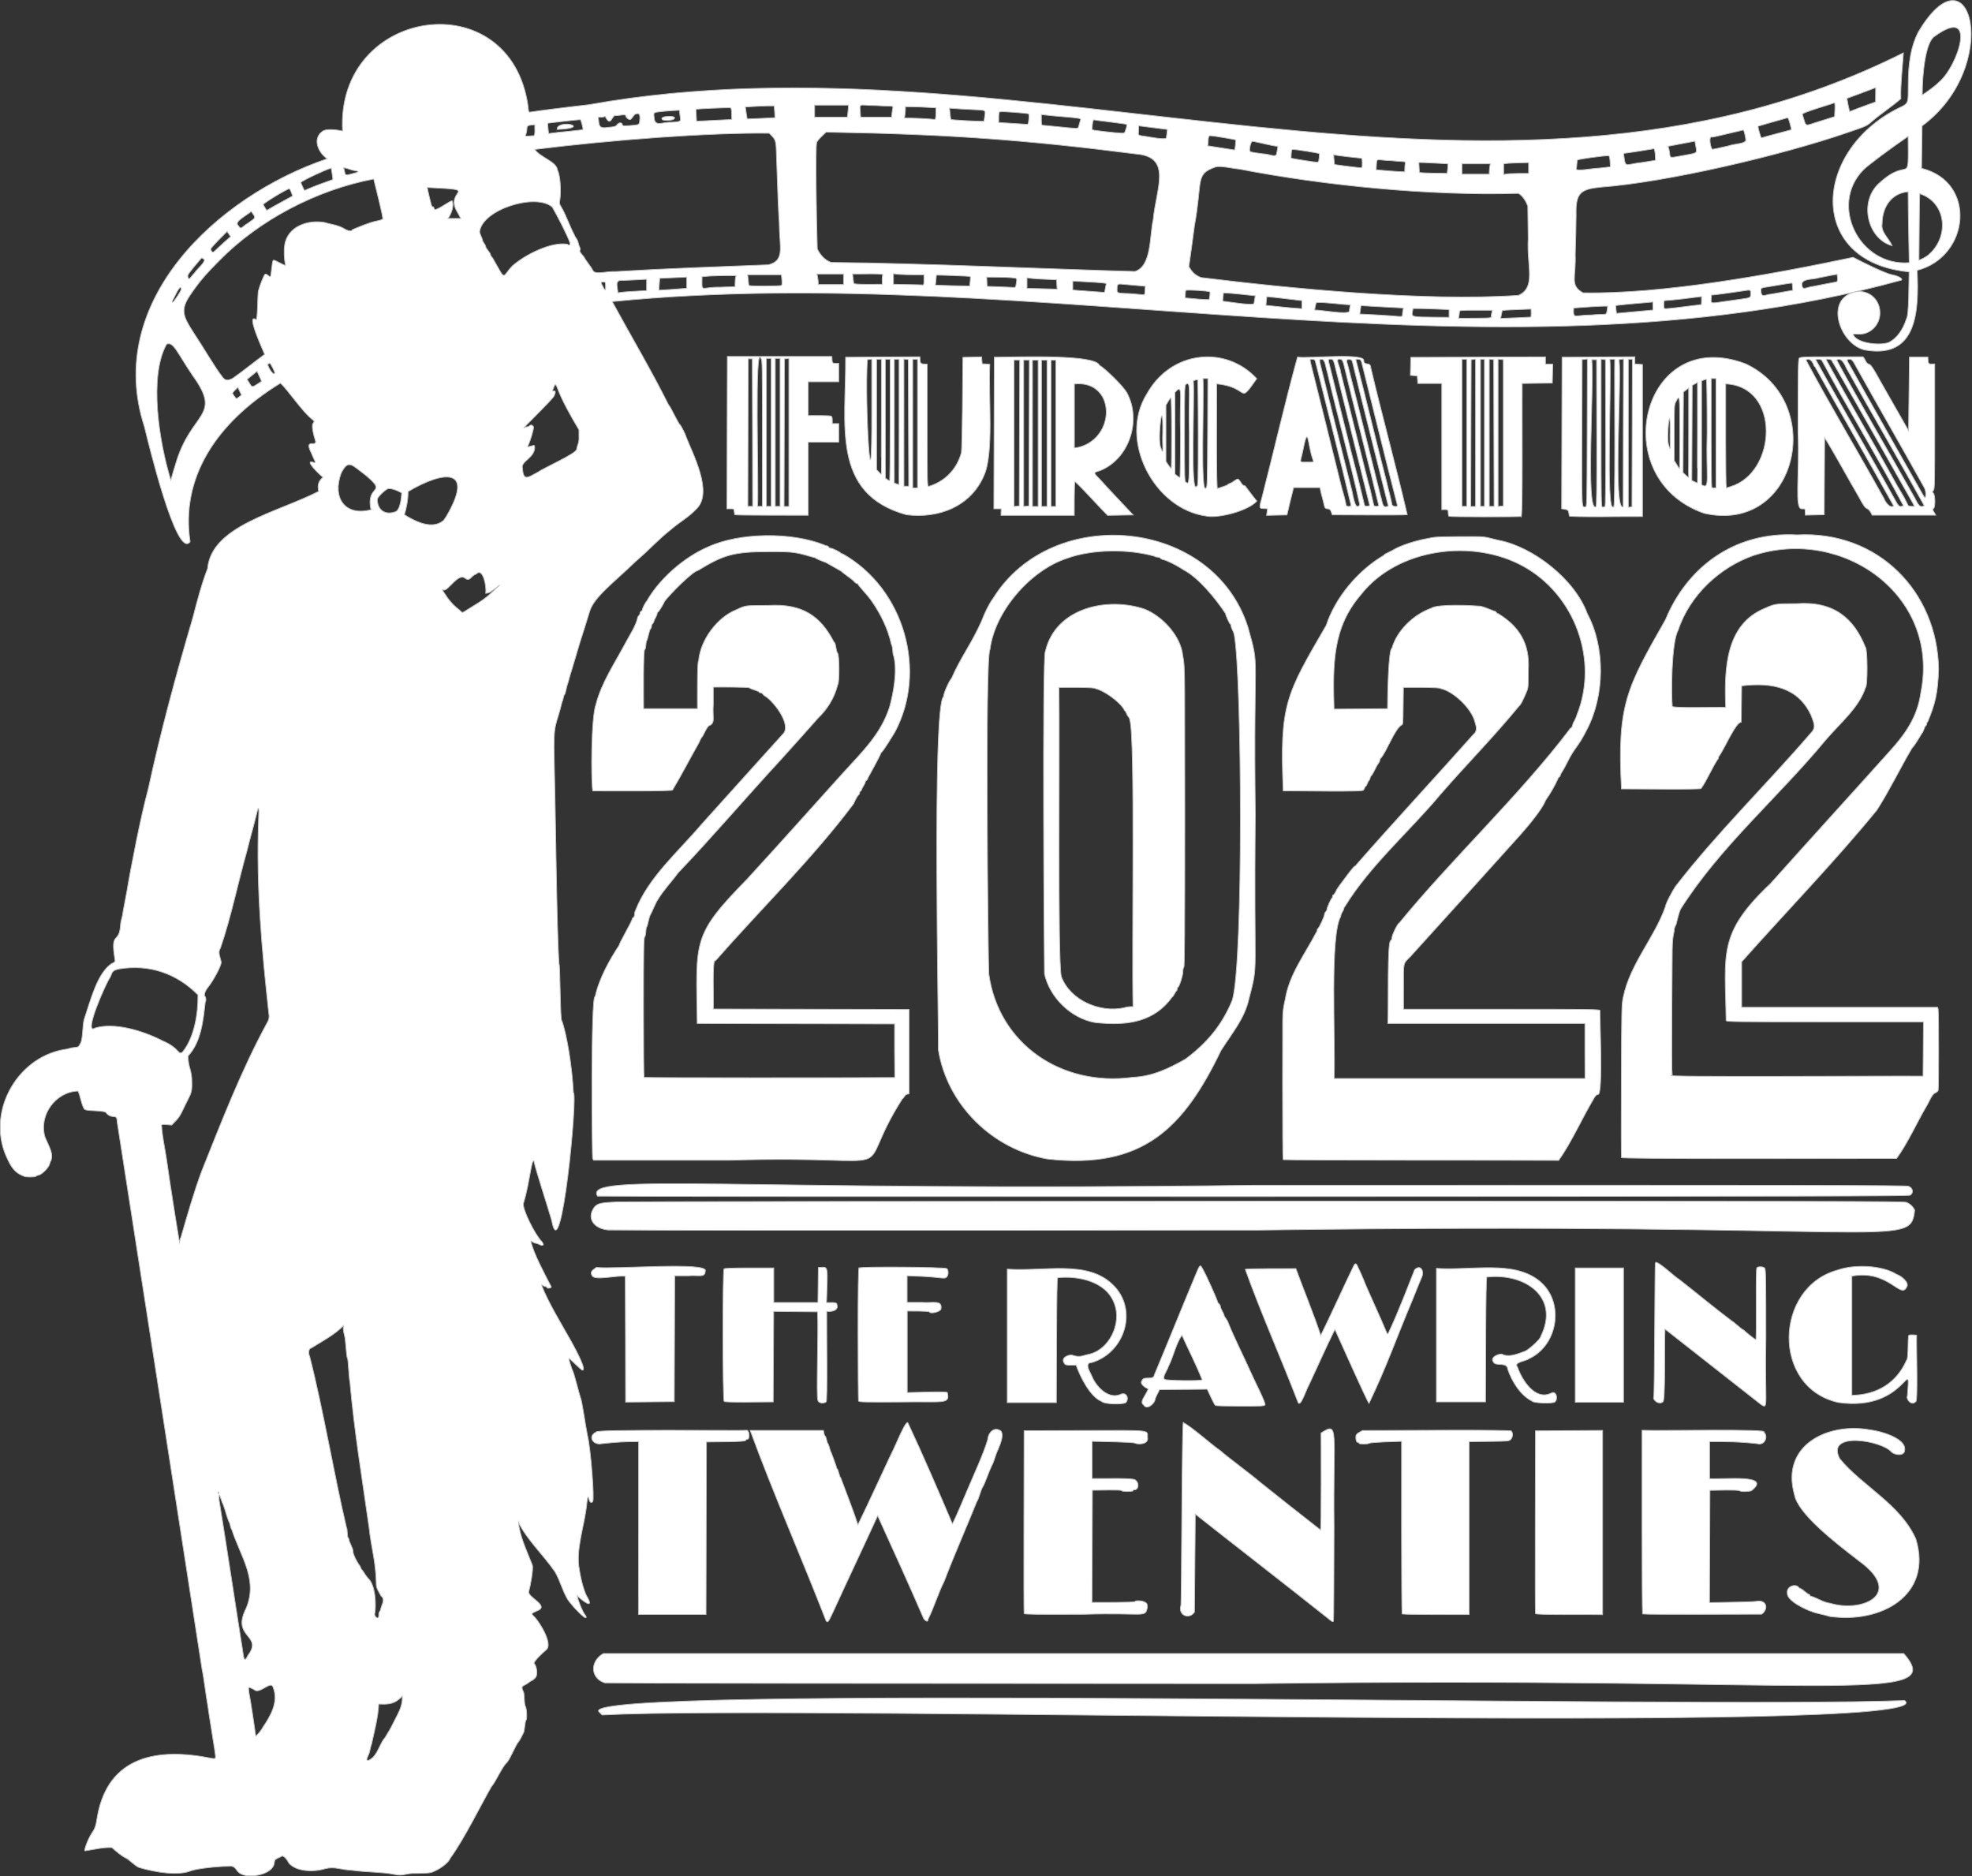 <?xml version="1.0" encoding="UTF-8"?>
<svg enable-background="new 0 0 1839.4 1749.8" version="1.1" viewBox="0 0 1839.4 1749.8" xml:space="preserve" xmlns="http://www.w3.org/2000/svg">
<rect x="0" y="0" width="1839.4" height="1749.8" fill="#333333" stroke="none"/>
<style type="text/css">
	.st0{fill:none;}
	.st1{fill:#FFFFFF;stroke:#C4C4C4;stroke-width:0.75;stroke-miterlimit:11.339;}
</style>

<g transform="translate(257.54 191.97)">
	<path class="st0" d="m472.5 352.2"/>
	<path class="st0" d="m472.5 352.2"/>
	<path class="st1" d="m-32.4 1555.9c-5.8-2.5-4.3-8.2-11.9-7.3-11.5 0.1-28.9 2.1-34.9 4.1-11.9 5-33.3 1.6-48.4-2.9-2.5-0.4-9.9-7.6-12-8.6-4.7-2.3-8.7-5.7-13.5-10-7.6-0.6-19.1 2.1-25.2 3-1-1 3-11.2 6.1-16 3.5-5.2 4.1-7 5.6-16.8 10.3-55.5 55.9-63.8 106.3-53.5 4.6 0.5 4.3 1.3 2.8-9.1-1.9-12.6-4.6-28.4-6.3-40.5-1.5-7.8-3.5-25.3-5.2-33-25.8-166.9-53.1-343.2-79.2-510.6-0.2-9.2-4.2-1.9-10.2-8.6-0.5-2.7-17.2-1.7-19.2-3.1-3.2 0.3-5.2-14.8-7.3-17.4-20.7 0.7-36.7 22.3-30.7 42.8 5.5 12.5 7.5 15.4 5.6 22.4-0.4 0-0.9 1.2-1.2 2.6-0.6 3.3-7.1 10-10.3 10.6-1.2 0.2-2.4 0.7-2.6 1.1-0.5 0.9-10.8 0.8-10.8 0-5.8-2.1-10.5-5-15.2-15.2-21.4-42.2 7-95.1 52.1-103 4.9-0.5 5.7-1.7 10.3-2 3.1-0.2 3.4-0.4 5.1-3.6 2.7-4.1 1.8-18.6 3.9-23.6 5.6-16.6 11.7-41.6 25.1-50.9 3.5-1.6 3.6-1.7 3.2-4.3-4.3-26.2 3.6-14.3 5.1-29.8 0.7-9 1.5-6 2.7-15.3 1.5-8.3 2.3-12.1 3.6-19.1 3.5-21.3 13.2-70.8 19.6-93.8 12-55.3 26-106.8 41.9-160.9 3.7-14.5 8.2-31.5 13.6-45.3 3.5-40 65.2-52.3 103.6-72-1.2-5.5-0.5-9.2 4-13.2-3.3-2.3-17.5-16.4-9.6-14.1 4.8 2 1-2.2-0.8-7.6-8.7-16.7 6.6-4.3 3-13.6-0.9-2.5-3.8-13.3-1.7-15.1 1.1-1.7 1.1-1.9 0-2.8-10.2-7.6-23.6-28.5-30.6-34.5-61.6 37.8-93 89.7-84.2 147.8-12.6 17.9-39.6-94.8-42.6-107.1-38-116.3 67.1-214.9 170.4-250-8.9-6.3-13.5-18.9-4.6-25.4 3.9-3.2 14.3-1.4 19-0.5-6.4-115.5 156.5-139.6 173-23.2 0.5 5.8 0.5 5.8 2.5 5.5 4.3-0.8 37.5-5 54.1-6.8 407-73.1 842.1 144.1 1226.3-48.4-0.1 4-3.1 32-2.4 42.8-7 6.3-19.6 14.7-27 21.2-4.9 4.3-5.3 4.4-22.9 10.4-62.7 21.6-169.8 46.5-230.4 50.9-18.6 1.9-23.1 5.5-22.6 25.8 0 6.7-0.4 23.3-0.8 37.1 0.8 21.4-5.4 28.5 7.2 35.6 74.7 1.4 175.7-17 252-33.1 8.9 4.7 29 14.6 35.6 16.1 9.5 1.9 11.9 5.2 7.9 5.6-382.7 105-806.5-19.7-1201 19.6 18.4 33.8 36.1 63.3 52.7 96.6 1.4 0.5 8.7 17.1 10.9 18.7 0.7 0.6 5.1 9.4 5.1 10.3 6.2 16 25.4 51.7 10.4 67.2-9.1 9.5-14 11-24.6 20-12.9 10.3-18.1 17-32.7 29.6-20 19.4-38.6 32.9-42.8 46.4-2.9 9.3-6.2 20.3-9.2 29.3-3.3 11-6.4 21.8-9.9 33.1-1.3 6-1.7 4.5-2.9 10.7-0.5 2.6-1.2 4.7-1.5 4.7-0.8 0.1-1.5 6.2-2.2 6.4-5.8 24.7-8.3 17.4-7.4 54 1.2 45.9 2.3 160.3 4.5 190.6 1.1 0.6 1 54.8 2.6 53 4.9 13.9 9.6 43.3 10.8 67.3 4.3 0.7-11.5 167.6-20.2 119.2-4-13.7-14.2-45-16.2-53.6-0.5-2.7-0.6-2.8-1.4-1.5-0.8 1.4-1.5 4.8-4.8 22.9-1.8 8.3-2.1 9.7-4 16.2-1.3 4.9 10.8 29.3 17 35.4 2.7 3.3 1.6 4.7-2.2 2.9-3-1.6-3.8-0.7-6.3-2.4-0.9-0.6-1.7-1.1-1.7-0.9 2.8 12.2 12.6 29.9 19.2 42.9-0.5 1.3-4.2 1.6-4.2 0.4 0-0.4-0.6-0.8-1.3-0.8-1.3 0.3-2.6-1.8-3.6-1.3 5.9 15.7 18.4 35.9 28.2 53.4 3.9 7.2 13.9 25.7 10 25.9-0.8 0.6-12.2-11.3-12.7-11.1-0.4 0.4 2.4 9.3 3.8 12.4 1.3 2.6 6 21.8 7 24.3 1.5 3.1 4.7 26.8 6.5 35.1 3 12 6.7 59.6 4.9 61.9-1.4 1.6-2.9 0.5-3.5-2.4-0.7-3.7-1.5-1.8-2.1 5-1.9 19.6-10.6 42-6.8 61.1 1.5 10.1 4.9 21.9 7.6 25.8 6.4 11.7-5.5 2.4-9.7-1.8 0.8 4.7 4.9 14.6 7 17.4 1.6 2.1 1.9 3.2 0.8 3.2-1.5 0-9.6-7.9-13.8-13.4-6.8-7.3-9.3-21.1-15.2-30.2-10.6-15.2-26.1-29.8-33.5-45.3 1.1 13 7.6 26 12.9 39.8 1.2 3.5-2.1 20.4-3.2 24.2-2.6 5.5 20.7 13.8 7.3 18.6-5.2 2.7-5.8 1.8-1.4 6.3 4.7 5.3 17.1 25.3 9.9 30.2-3.3 2.9-10.1 9.1-11.1 12.2 2.6 2.4 4.1 11.4 0.8 14.1-2.7 2.8-2.7 1.4-5.9 4.1-4.6 3.7-8 2-4.6 8.7 0.9 1.7 0.4 11.8 1.8 13.4 1.2 2.3 1.6 12.1 0.5 12.8-1 1-1.4 10.5-2.3 11.7-1 2.2-3.8 7.5-4.5 8.3-2.6 2.4-7.5 15.4-11 19.5-4.3 3.5-10.4 18-14.5 22.6-8.2 14-25.6 49.4-38.5 66.8-0.7 2.8-6.9 8.2-13 11.2-5.1 2.5-5.2 2.5-17.1 2.8-13.1-0.4-12.3 3-22.3 0.9-11.4-2.3-25.7-1.9-38.5-3.7-11.7-0.6-16.4-3.8-25.5-1.6-10.7 3.4-27.3 2.9-34.1-5.3-0.6-1.5-4.9-8.4-7.2-5.9-5.9 2.7-5.9 2.7-6.3 5.7-1 11-22.6 14.7-30.7 10.6zm122.8-108.9c5.1-5.4 7-13.9 11.2-18.4 3-4.8 5.3-8.7 7.7-13.6 3.9-8.2 8.9-15 8.4-25.1-6.7 7-11.3 7.9-22 7.4-0.4 11.8-4.2 26-6.7 37.5-1.1 2.3-1.5 7.4-3 10.3-2.9 5.5-1 6.5 4.4 1.9zm-102.9-27.8c7-10.4 15.2-23.7 9.7-37.5-1.9-7-12.8 7.2-17.8 2.1-5.9-2.9-5.3-3.2-4.7 2.9 1.9 9.3 5.5 34.8 6.3 40.4 0.2 0.7 6.1-6.4 6.5-7.9zm-13.9-67.1c14.3-18.8-13.6-16.5-3-41 14.1-28.5-3.5-50.3-12-76.7-1-0.6-1.6-6.2-2.6-7.1-1.9-4.3-3.8-12.3-5.5-16.4-1.5-1.9-4.4-15.9-3.6-3.4 7.3 44.8 14 90.2 21.7 138.7 1.3 9.5 1.8 12.7 5 5.9zm122.2-38.4c0-2.8 1.3-2.2 1.8-5.2 0.9-4 4.5-8.8 0.3-12-1.7-3.3-4.9-7.3-4.5-12.3-0.6-21.4-4.5-31.3-6.6-51-6.5-45.9-13.9-90.1-18-136.9-0.7-0.8-1.5-20.6-2.2-21.4-0.6-0.7-1-4.8-2-16.3-0.7-7.2-2.3-7.6-1.8-14.2-8.1 8.5-21 15.2-30.2 21-2.7 0.2-2.3 6-1.4 7.3 12.9 50.3 22.8 110.9 34.5 160.2 0.9 0.3 0.5 8.9 1.5 9.2 0.4 0.4 0.8 1.4 0.8 2.1 0.1 2 4 8.3 3.7 10.5-0.2 2.7 4 10.7 6.2 13.4 1.2 1.2 0.4 2.3 2.5 4.4 2.9 3.7 1.4 2.7 5.3 7.4 7.6 6.8 7.5 26.8 6.4 32.7-1.3 2.7 4.1 7.7 3.7 1.1zm-149.5-114c-0.2-0.6-0.4-0.4-0.5 0.5 0 2 1.1 0.5 0.5-0.5zm-35-238c5.9-20.2 12-42 19.5-61.9 18-45 36.6-93.2 60.1-136.5 2.5-4.2 3-6.2 2.2-10.8-6.1-55.9-11.9-115.7-9.4-180.7 0.5-9.4 0-13.6-1.6-5.9-2.7 11.3-6.6 24.6-9.3 35.8-8.6 30.5-14.7 61.3-24.8 90.8-2.7 3.7 0.2 9.1 0.8 12.9 0 3.7-7.1 16.9-12.9 24.2-2.3 2.9-3.5 7-2.2 7.8 1 0.6 1.1 4.7 0.2 5.2-1.8 16.7-3.8 37.3-16 50.3 0 11.1 3.7 12.7 3.5 24.9 0.4 9.9-1.7 11.5-5.5 19.4-6.4 13.8-6.6 13.2-13.3 20.1-2 0.1-10.5-1.7-9.4 0.7 0.7 10.8 3.1 21.2 4.5 30.5 3.6 25.2 8 53.4 12.2 78.4 0.3-1.3 0.7-4.4 1.4-5.2zm1.9-173.1c10.3-13.2 14.1-34.3 13.9-52.7-19.4-19.6-44.8-28.9-73.4-24.2-7.5 1.5-6.4 3.7-8.5 7.8-3.3 4-25.9 54.8-14 47.3 17.6-5.4 44.1 2.2 63 12 16.5 6.9 14.4 14.6 19 9.8zm263.7-411c20.7-12.6 19-12.2 31.5-23.8-0.8-0.1-3.2 3.1-4.1 3-3 1.9-4.3 4.3-8.8 4.6 1-7.6-2.8-23.1-8.1-18.6-2.2 1.8-2.6 0.8-5 3.5-2.4 2.5-3.8 2.7-6 1.1-6.6-5.6-15.9 12.3-20.3 10.9-3.5-2.7 2.8 5.5 3 6.1 3.6 5.5 8.2 9.8 12 12.6 3.1 3 2.2 2.6 5.8 0.6zm-25-81.5c5.5-2.8 4.4-3.3 6.6-6 27.4-46.5-2.4-43.2-35.4-23.6 0.1 7-1.7 16.5-3.5 21.5 8.1 5.1 21.5 12.5 32.3 8.1zm-41.2-10.6c4.7-0.8 6.2-11.8 6.4-17.8-4-2.2-11.6-5.6-14.3-3-4.2 2.9-8.4 7.5-8.4 9.2 0.2 9.8 7.2 14.7 16.3 11.6zm-22.2-2.1c-5.3-24.3 16.4-14.1-4.8-32-13.3-9.9-16.3-15.5-23.1-1.9-8.4 22.9 3.7 40.3 27.9 33.9zm-182.3-42.4c14.3-49.6 44.1-43.8 16.1-82.5-14.5-21.3-18-32.2-24.4-29.5-16.8 29.7-7.2 91 3.9 126.9 1.3-4.7 2.4-8.6 4.4-14.9zm338.3 7.2c4.8-3.6 35.7-17.2 35.8-21.1 0.7-4.4 2.6-6 2.2-12.2v-6c-8.3-13.8-16-27.9-19.9-38.4-2.7-7.5-3-1.6-4.5 0.9-1.4 3.4 4.7-2 1.2 5.9-2 4-31.3 32-27.9 29.7 1-1.2 4-0.6 4.9-1.7 0.9-1.5 3.3-0.8 3.8 1 0.4 1.6-3.1 13.3-5.1 17.3-0.8 1.5-0.9 1.5 4.5 0 1.5-0.4 1.7-0.2 1.7 2.1-0.5 9.7-13.2 12.7-11.4 19 0.9 12.5 4.8 8.8 14.7 3.5zm-278.9-70.1 2.1-1.7c-0.9-1.8-2.6-5.3-3.4-7.1-1.1 1.1-4.9 4.6-4.9 5.4s3.1 5.1 3.7 5.1c0.1 0 1.3-0.7 2.5-1.7zm18.2-12.7c1.4-0.8 2.5-1.7 2.5-2-0.1-0.8-3.3-7.2-4.1-9.1-2.3 1.9-7 5.7-9.3 7.6 5.2 7.4 3.1 8.6 10.9 3.5zm-24.3-4.5c7.2-4.9 22.9-17.4 29.8-22.4-1.8-4.5-17.6-38.5-8.2-32.5 1.9 3 1.5-26.4 2.5-27.1 1.3-5.1 5.2-14.8 6.2-15.2 0.6-0.2 1.9 0.4 2.9 1.3 2.1 2 2.3 1.8 3-5.3 1.6-11.6 0.2-9.9 8.2-6.3 5 2.6 5.1 2.6 4.7 0.9-1.1-4.3-1.4-13.2-0.6-17.7 2.6-17.8 22.4-23.8 37.1-21.1 5.5 1.8 12.8 2.2 19.4 6.4 3.3 1.8 6.5 2 6.5 0.4 7-2.9 15.9-6.8 23.1-8.2 2.6-0.5 5-1.3 5.3-1.8 0.7-1.8-6.8-30.5-8.4-37.3-52.8 10-106.7 38-144.1 76.2-12.7 12.7-19 20.1-27.1 32.1-9.2 13.5-6.8 19.6 3.3 35.1 9.1 13.6 19.8 32.5 27.5 42.1 2.3 2.5 4.6 2.6 8.9 0.4zm39.2-5c0.4-0.6-3.8-9-4.5-9-0.1 0-0.8 0.2-1.4 0.5-2.5-0.2 4.9 12.4 5.9 8.5zm1134.4-51.6c0-0.7 1-5.4 1.3-6.9h-15.3c-14.4 0-15.3 0.1-15.3 1.4 0 1.4-0.6 4.4-0.9 6.1 5.4-0.1 28.9 0.1 30.2-0.6zm37.2-0.5c0.5-0.4 0.4-5.7 0.3-7.5-4.9 0.2-25.5 0.9-26.8 1.3-0.3 0.5-1.3 6-1.6 7.4 5.1-0.2 26.9-1 28.1-1.2zm-76.2-3.4v-3.6c-10.8-0.5-24.1-1.1-33.6-1l-0.5 2.5c-1 5.4-1.1 5.4 20.4 5.6l13.7 0.1v-3.6zm-43.5 1.1c0-1.7 0.5-4.4 0.9-6.2-11.1-0.5-30-1.7-39.6-2.2-0.1 0.4-0.9 6.3-1.1 7.8 7.9 0.4 22.3 1.1 28.5 1.6 11.3 1 11.3 1.1 11.3-1zm176.2 0.3c15.8-1.7 13.7 2.4 15.2-8.2-7.6-0.2-22 1-31.7 1.7-0.5 11 0.3 6.5 16.5 6.5zm39.8-3c6.8-0.6 12.1-1.1 17.7-1.6 0-1.9-0.1-5.7-0.1-7.5-13.5 1.1-35.3 3.1-34.5 3.4-0.4 0.6 0.4 5.8 0.6 7.2 5.1-0.5 9.6-0.9 16.3-1.5zm-265.5-0.6c0-1.4 0.6-4.3 0.9-5.9-8-0.1-24.5-2.8-31.6-2-0.8 0.8-1.4 5.3-1.7 6.9 4.9-0.3 31.7 4.8 32.4 1zm-44.3-6.1v-3.7c-8.2-0.9-24.5-3-32.6-3.7-0.3 0.5-0.8 6.5-0.9 8.1 10.2 1 23.3 2.6 33.5 3.1v-3.8zm348.4 3c4.1-0.5 20.9-2.6 24.2-3 0.2-0.3 0.2-6.2 0.2-7.5-7.8 1.1-28.7 3.6-34.2 3.8-0.8 0-1 1-1 3.8 0 3.7 0 3.7 2.4 3.7 1.3-0.1 5.1-0.4 8.4-0.8zm-393.1-4c0.3-1 0.9-5.5 1.2-7.2-8.9-0.9-20.7-2.4-29.6-2.7-0.2 1.5-0.9 7.2-0.7 7.7 3.5 0.3 28.3 4.5 29.1 2.2zm436.6-1.6c4.1-0.6 11.2-1.6 15.8-2.2 11-1.5 10.9-1.4 10.9-5.4 0-3.8 0.2-3.7-7.5-2.5-10.8 1.6-21.9 3.2-29.2 3.9 0.5 6.8-3.6 8.5 10 6.2zm-1440.4-5.8c3.4-5.3 3.7-6.3 2.8-7.2-0.8-3.3-8.2 13.1-8 12.9 0 1.6 1.8-0.4 5.2-5.7zm962.6 0.4c0.3-1.9 0.3-3.7 0-3.9-0.9-0.9-21.7-2.1-22.3-1.3-0.6 0.9-0.6 5.4-0.6 7 8.2 0.6 14.7 1.6 22.3 1.6l0.6-3.4zm287.9-0.6c16.8-7.6 7.6-27 9.1-53l-0.4-30.4c-1.8-4.5-4.7-9.4-8.7-11.7-82.8 2.5-181.9-7.4-260.5-22.7-5.1-0.3-17.3-3.4-22.1-1.9-19.4 6.8-11.8 12.5-19.6 54.8-1.7 13-3.5 26.1-5.2 38 2.6 4.7 5.6 8.2 11.4 10.3 81.6 10 207.3 22.6 296 16.6zm236-1.2c4.7-0.8 14.3-2.5 19.9-3.5-0.1-1.3-0.4-6.4-0.7-6.8-4.4 0.4-14.9 2.4-20.9 3.3-7.8 1.2-8.1 1.3-8.1 3.2 0 8.3 4.1 4.1 9.8 3.8zm-584.3-3.3 0.2-4c-5.3-0.5-19.6-1.7-22.7-2-3-0.3-3.6 0.6-3.6 5.3 0 2.9 0.8 3.2 7.7 3.4 4.5 0 13.4 0.9 17.1 1.3 0.9 0.1 1.1-0.8 1.3-4zm-474.5 0.6 9.6-0.5v-10.6c-5.6 0.3-18.2 1-22.1 1.1-8.3-0.9-4.9 5.9-4.7 11.5 5.2-0.8 9.4-1.1 17.2-1.5zm437.4-2.2c0.3-1.9 0.7-3.9 0.9-4.4 0.4-1-2.8-1.3-22-2.3l-9.2-0.5v8.3c5.8 0.6 23.8 1.7 29.4 2.2 0.2 0.1 0.6-1.4 0.9-3.3zm-466.1-2.6c0-3.7-0.1-3.7-2.2-3.7s-2.2 0.1-1.5 1.9c1.9 3.3 4.2 9.2 3.7 1.8zm70.3 2.5 5.4-0.4v-10.4c-4.6 0.2-24.1 1-25.2 1.1-0.1 0.5-0.7 9.1-0.8 11.1 5.9-0.3 15.5-0.9 20.6-1.4zm350.6-3.9-0.2-4.4c-7.6-0.4-22.7-0.8-27.6-1.9v9.9c8.6 0.2 21.5 0.4 28.1 0.8l-0.3-4.4zm-314.2 2.5 14.1-0.5c0-3.3 0-7.7 0.9-10.3-10.2-0.1-22.8 0-31.7 1 0 15.8-2 9.5 16.7 9.8zm1019.4-0.7c5.2-1 16-3.1 20.6-4 4.1 0.1 2-5.4 2-7.3-3.1 0.4-12.9 2.4-17 3.2-5.3 2-18.4 0.2-15.4 8.4 0.5 3.3 6.1-0.2 9.8-0.3zm-743.2-1.7c1-6.5 1.5-5.9-4.7-6.5-5.4-0.5-16.3-0.5-22.7-0.5 0.1 2.1 0.3 6.5 0.4 8.6 5.3 0.2 22.6 0.8 24.9 1 1.4 0.2 1.7-0.3 2.1-2.6zm-218.9 0.7c1.2-0.4 0.2-7.9 0-9.9h-31.5c0.3 2.2 1 7.8 1 9.2 0 1.2 1.2 1.3 14.8 1.3 8.2 0 15.2-0.2 15.7-0.6zm176.1-3.6c0.3-2.3 0.3-4.4 0-4.7s-30.3-1.5-31.5-1.2c-0.1 0.4-0.7 7.6-0.9 9.3 9.8 0.4 21.6 0.6 31.9 0.8l0.5-4.2zm-43.1-1.4v-4.9c-8.5 0-22.2 0.2-28.5-1v9.9c5.4 0.1 25.7 0.4 27.6 0.6 0.6 0.2 0.9-1.1 0.9-4.6zm-75-0.7v-4.9h-24.8c0.7 3.1 1.3 6.8 1.2 9.8h23.6v-4.9zm36 1.1c0-2 0.2-4.2 0.5-4.9 2.8-2.1-23.9-0.8-28.1-1.2 0.2 2 0.8 7.7 1.1 8.8-0.6 1.4 22.2 0.8 26.6 0.9v-3.6zm-641.4-7c2.1-3.5 12-11.5 8.4-13-0.9-0.8-1.7-1.1-2.1-0.7-11.8 13.8-13.1 15.6-12.5 17.5 1.3 3.9 2.7-0.4 6.2-3.8zm296.3-6.4c12.4-11 36.8-22.9 51.4-20.4 1.2 1.2 3.3 1.3 2.3-1.7-1.4-5-12.3-26.2-16.3-32.9-15.2-13.4-65.1 2-67.8 22.9 0.3 2.6 2.4 5.8 2.7 7.9 0 1.4 3 4.6 3 6-0.1 1.5 4.6 6.1 4.5 7.6 0.3 2.1 1.9 2.1 2.8 4.6 11.9 20.6 7.5 16.4 17.4 6zm96.5 5.1c48.5-2.9 98.6-4.6 142.6-6.3 15.7-4.3 10.1-16.1 10-39.5-0.7-9.5-1.6-31.3-2.7-65.5-0.3-12.2-1.2-12.1-6.6-17.7-57.2-0.6-146.4 6.1-218.7 15.1 4.9 7.4 20.3 11.4 21 18.9 3 5.6 3.5 20.5 2.4 28.2-0.7 3.1-0.6 3.6 2 7.9 4.3 7.8 7.3 16.9 11.4 24.6 1.9 4.5 2.6 3.1 3.7 7.5 0.4 1.7 1.1 3.8 1.6 4.6 1.4 4-3.1 0.7 3.7 8.5 1.7 3.5 6.9 9.4 8.3 12.7 2.6 4.3 11.5 0.7 21.3 1zm484.4-0.1c15.9-5 13.6-34.1 17-48.2 2.6-28.9 18.1-58.4-15.6-61.3-104.6-13.4-177.7-18.6-289.5-20.4-2.4 2.3-8.4 7.6-8.8 9.9-1.3 4.9-0.2 74.6 0.6 99 2.6 5.4 6.9 10.5 12.9 12.6 82.5 0.6 209.1 6.5 283.4 8.4zm-855-22.2c4-3.8 7.8-7.1 11.5-10.3-0.8-1.2-2.5-3.6-3.3-4.8-3.1 3.2-14.9 14.6-15.3 16.5 1.6 5 2.8 2.5 7.1-1.4zm27.5-22.7c7.9-5.8 7.8-4.4 3.2-11.1-4.5 4-16.6 9.7-12 13.3 2.7 4.4 2.9 1.2 8.8-2.2zm195.3-10.7c-12.7-21.2 24.4-20.1-27.9-22.7-0.1 0.1 2.3 10.9 3.6 15.6 0.4 1.6 1.1 2.6 1.5 2.4 1-0.7 1.5 2.7 1.8 2.7 3.8-0.2 13.7-8 16.2-8.3 2.3 4.4-0.8 12.3-3.7 16.5h11.9l-3.4-6.2zm-163-9.6 9.5-5.2c-0.5-1.4-2.2-6.6-3.1-6.7-2.1 0-24.8 13.8-24.3 14.8 0.3 0.7 2.5 4.2 3.2 5.4 4.2-2.5 7.3-4.3 14.7-8.3zm26.7-12.9c4.2-1.9 17-6.4 20.3-7.6 0.2-0.6-1.2-8.8-1.5-10.7-6.7 2-27.2 11.8-28.3 13.4 0 0.7 3.1 7.5 3.5 7.5 0-0.1 2.7-1.3 6-2.6zm38.3-13c6.5-1.6 7.1-2.2 2.6-2.9-4.7-0.7-6-2.2-10.5-2.7 2.1 6.7-0.2 7.9 7.9 5.6zm1060.7-1.6c0-2 0.5-5.5 0.9-7.7h-26.4v9.7h25.5v-2zm27.4 1.3h9.3v-10.1c-6.7 0.2-18.6 0.2-23.3 1.2v9.9c3.9-0.9 6.9-0.9 14-1zm-66.2-4.3c0.2-2.4 0.3-4.4 0.1-4.6s-26.8-1.5-27-1.3c0 0.4 0.4 7.6 0.5 9.3 5.2 0.7 18.5 0.7 25.9 0.8l0.5-4.2zm-40-0.4c-0.2-8.2 4.7-5.4-12.5-7.2-15.9-0.4-13.3-4.2-14.2 8.5 8.1 0.7 20.3 1.8 26.6 1.9l0.1-3.2zm180.8-0.2c6-0.6 10.9-1.2 10.9-1.3 0-0.3-0.1-11.6-2-10.3-5.1 0-28.1 3.2-28.6 4-0.8 1.5-0.5 6.1-1.1 7.8-1.7 3.4 15.6-0.2 20.8-0.2zm-220.5-4.8c0-3.1-0.3-4.5-0.9-4.5-2.8-0.2-21.4-2.3-25.8-3.1 0.2 1.7 0.6 8.4 0.9 8.9 0.2 0.3 20.9 2.9 23.8 3.1 1.9 0.1 2 0 2-4.4zm260.7-0.5c7-1.1 12.7-2 12.8-2.1 0-0.3 0-12.7-2.3-10.6-2.2 0.5-25.4 4.1-26.6 4.1-0.7 0-0.9 0.7-0.6 2.1 1.5 12.7 2 7.8 16.7 6.5zm-300.9-4.1c0.3-2.1 0.3-4 0.1-4.2-0.5-0.5-21.6-3.9-24.2-3.9-1.4 0-1.7 0.5-1.9 3.9-0.2 2.2-0.2 4.1-0.1 4.2 0.3 0.4 21.1 3.7 23.6 3.8 1.9 0 2.1-0.3 2.5-3.8zm340.5-2.6c14.5-2.7 11.7-1.2 10-13.2-4.6 0.9-18.1 3.5-25.1 4.8 4.2 11.2-3.3 11.8 15.1 8.4zm-380.3-0.9c0.4-1.3 1-5.5 1.3-7.5-5.4-0.3-18.6-3.9-23.6-4.7-1.2 0-2.7 4.2-2.7 7.7 0 2.4-0.2 2.3 12.4 4 6.8 0.3 11.1 3.4 12.6 0.5zm-38.3-8.5c0.3-2.5 0.3-4.8 0.1-5-0.4-0.4-21.2-3.9-23.5-3.9-3-0.2-1.3 7.3-2.6 9.4 4.7 0.7 23.6 3.7 25 3.9 0.3 0.1 0.8-1.9 1-4.4zm459 0.8c8.8-2.7 15.1-1.9 17.1-5.2 0-2.4-1.7-9.8-2.3-9.8-0.5 0-28.8 7-29.4 6.7-3.4-1.7-1.1 11.1 0.6 11.3 0.6 0 6.8-1.3 14-3zm-523.4-8.4c0.4-1.6 0.7-5.1 0.9-7.1-8.1-1-20.4-2.6-26.7-3.4-0.1 1.8-0.2 6.8-0.3 7.9 0 0.6 1.4 1.2 3.7 1.5 3.4 0.2 24.1 4.9 22.4 1.1zm569.3-3.2c7.4-2 13.6-3.7 13.7-3.7 0.1-0.1-0.5-2.6-1.3-5.7-0.9-3.3-1.8-5.5-2.3-5.4-2.3 0.6-27.3 7.7-27.4 7.9-0.5 0.6 2.4 11 3.1 10.8 0.3-0.2 6.8-1.9 14.2-3.9zm-1160.2 1.9c2.8 1.3 1.5-7.8 1.8-10.2-10.3 0.4-5.9 2.2-8.3 9-2.4 2.8 5.3 1.1 6.5 1.2zm34.4-4.2c6.6-0.7 12.1-1.3 12.2-1.4 0.6-0.5-1.7-9.4-2.4-9.4-1.7 0-30.1 3.2-30.3 3.4-0.3 0.6 0.6 7.7 0.8 9.6 5.9-0.8 10.2-1.3 19.7-2.2zm-11.5-3.4c4.7-7.5 31.3 0.5-0.3 1.8l0.3-1.8zm530.3 1.4c0.8-2.4 1-4.1 0.5-4.4-0.6-0.5-29.4-3.8-30-4.1-1.8-1.6-2.3 9.2-1.9 9.2 0.5 0.5 22.2 3 27.1 3.1 3 0.1 3 0.1 4.3-3.8zm-43.7-3.9c0.5-1.8 1-3.8 1.3-4.5 0.6-1.6-0.3-1.7-16.2-3.1-7.2-0.6-14.7-1.3-16.7-1.6l-3.6-0.4c0.1 1.9-0.4 10.1 0.9 9.9 2 0.1 28.2 2.9 30.3 2.9 3.1 0.1 3.1 0.1 4-3.2zm-431-0.1c1.8-2.2 4.3-2.4 4.9-0.3 0.4 1.4 0.8 1.5 6.5 1.1 9.2-0.7 9.2-0.7 9.7-4 0.6-5.9 0.1-8.2-3.7-6.8-1.4-0.1-3.9 5.4-5.4 5.2-1.5 0-3.9-2.2-3.9-3.6 0-2-7.8 0.3-9.1-0.2-3.8-1.1-4.6 11.2-9.6 1.7 0-0.7-0.4-0.9-1.2-0.6-1.2 0.5-4.2 0.5-5.8 0.5 1.2 6.7-0.5 11.1 9.5 9.4 5.8-0.5 6.9-0.8 8.1-2.4zm1123-3.6 12.7-4c-0.1-2 1.2-14.5-0.7-12.7 0.4 0.3-32.5 9.6-29.3 10.8 4.1 12.9 1.1 10.6 17.3 5.9zm-738.9-1.3c0.3-2.5 0.2-4.8-0.1-5.2-0.8-0.7-25.4-2.6-26.8-2-1.6 0-1.1 7.9-1.2 10 5.6 0.4 22.3 1.4 25.2 1.6 2.4 0.2 2.4 0.2 2.9-4.4zm-333.7 2.6c11.9-0.6 8.4-1.1 8-9.6 0.1-0.9-0.1-1.6-0.5-1.6-7.1 0.2-20.7 1.4-22 2-1.7 0.6-1.8 1-1.3 4.5 0.4 9.7 8.1 4.2 15.8 4.7zm-8.2-2.6c-3.6-3.7 16.2-4.1 10.5-0.2-1.7 1.2-9.8 1.4-10.5 0.2zm56.4 0.4 8.4-0.4c-0.1-2.2 0.3-10.8-1.2-10.9-1-0.4-31.8 0.9-32.1 1.4-0.2 0.6 0.4 9 0.5 11.1 7.5-0.4 16.8-0.9 24.4-1.2zm244.2-2.3c1-7.3 1.9-6.7-10.2-7.3-9.1-0.4-15.3-0.8-22.5-1.4 0.2 2 1 10 1.3 10.6 1.7 0.5 23.8 1.7 30.9 1.7l0.5-3.6zm-45.4-3.5 0.1-5.5c-9.2-0.6-19.8-1.1-28.5-1 0.1 3.3-0.3 7.2-0.9 10.5 7.7 0 22.5 0.6 28.4 1.4 0.5 0 0.9-1.9 0.9-5.4zm-150.1 3.7c0.1-0.5-0.5-9-0.7-11-7.9-0.1-18.2 0.4-26.9 1 0.5 3.6 1.1 8 1.7 11.2 4.8-0.2 24.7-1 25.9-1.2zm68-4.4c0.4-3.3 0.5-5 0.5-7.3h-31.5v11.2h30.5l0.5-3.9zm41.2 0c0.8-8.8 4.3-5.4-14.1-6.9-18.9 0.1-15.8-4.3-15.2 10.8h28.9l0.4-3.9zm909.9-7.6 7.5-2.7c0-3.3 0.1-10 0.1-13.3-6.1 2.4-18.7 7-26.8 10 0.6 3.9 1.5 8.4 2.5 12.3 5.3-2.1 10.3-4 16.7-6.3zm-1182.8 1499.2c-36.2-27.2 1022.8-3.2 1217.4-11 46.3 33.7-1030.6 3.8-1214.9 13.5l-2.5-2.5zm5.1-27.4c-13.6-4.2-14.2-20.1-1.5-27.4h1213c43.5 49.5-72.6 20.9-606.7 28.1-331.3-0.1-603.4-0.4-604.8-0.7zm206.3-57.9c-22.7-58.4-49.4-119.2-70.8-177.6h68.3c0.2 1.1 0.8 5.1 1.6 5.2 1.1 0.7 1.6 6.1 2.6 7.1 1.3 1.9 1.8 6.4 3 8.2 1.5 4.1 3.2 8.2 4.6 12.6 0.3 1.5 0.8 2.8 1.1 2.8 0.7-0.2 2.4 8.5 3.2 8.2 5.4 14.4 11.2 29.1 16.1 43.9 11.5-23.7 18.2-38.8 30.5-64.9 4.3-7.8 14.6-34.8 16.3-29.7 13.5 28.7 28.5 63.6 41.3 93.7 3.7-6.6 12.3-27.9 14.2-32.1 6-14.1 14.8-33.2 18.7-46.2 0.6-7.4 6.5-12.5 12.3-8.3 3.3 4.2-1 13.2-2.8 17.8-2 3.8-3.6 11.2-5.7 14.6-2.6 5.4-6.1 15.9-8.2 19.5-1.9 2.6-4.6 13.5-5.5 13.5-9.9 24.6-21.1 49.9-30.7 75-5.5 10.8-9.6 24.6-15 35.3 0.1 4-4.1 0.1-4.5-1.7-13.8-31.9-28.4-63.9-42.5-94.9-14.9 32.6-26.1 55.9-41.6 89.8-4.5 9.7-4.9 10.1-6.5 8.2zm467.4-2.9c-38.3-30.5-87.8-68.8-123-96.6-0.2 22.8-0.6 68.6-0.8 91.3-4.4 7.1-15.4 3.6-12.7-6.1 0.8 3.2 0.9-183.7 2.5-170.4 7.4 3.5 26.3 20.6 34.6 26.2 5 4.7 28.5 22 36.8 29.2 19.4 15.4 37.5 29.9 56.2 44.4 1.2 7.3 0.6-94 0.7-90.3 17.2-11.1 11.1-2.8 12.1 86.8-0.1 48.4-0.3 88.3-0.5 88.6-0.6 1.1-1.2 0.8-5.9-3.1zm468.8-1.2c-4.9-1.6-12.5-2.7-17.2-4.7-4.1-1.3-23-9.6-22.4-17.1-0.9-5.9 6.7-8.8 10.2-5.8 1.4 2 2.8 1.2 5.7 4.1 2 1.6 4 3 4.4 3 0.5 0 0.8 0.3 0.8 0.8s0.4 0.8 0.8 0.8c5.5 1.4 11.9 6 18 6.6 30.5 9.1 69.3-8.8 26.9-39.5-22.5-17.3-57.1-44.1-60.2-61.9-13-46.3 31.6-67.5 70.6-60.3 9 0.9 33.3 7.7 32.3 18.3 0.3 6.3-8.5 5.6-12.3 2.4-8.8-10.8-61.9-19.8-48.3 6.2 20.8 25.4 56.6 42.4 71 74.9 16 52.9-33.1 79.1-80.3 72.2zm-1111.1-82.4v-80.6c-12.2 0-19.5 0.2-34.4 1.9-8.1 1.8-13.5-7.2-5-10.9-4.5-2.7 136-1.1 140.5-1.6 2.3 0.2 2.8 8.3 0.5 8.3-0.5 0-1.4 0.5-1.9 1.1 1.1 1.6-30 1.3-36.4 1.5-0.1 40.1-0.3 120.8-0.4 160.9h-63l0.1-80.6zm359.6 79.7c-0.5-7.9 0-139.5 0-170.5l55.7-0.2c64-0.2 59.3-0.7 59.4 6.3 1.5 6.9-9 6.9-11.7 5.5-1.4-1.1-32.7-1.5-40-1.7v34.7c9.2 0.3 40-1 40.6 1.6 3.5 2.5 2.8 8.9-1 8.9-0.7 0-1.4 0.3-1.4 0.8 0.3 1-10.9 1-10.5 0 0-1.1-22.8-0.3-27.4-0.4-0.1 26.1-0.3 78.6-0.4 104.6 7.1-0.1 39.2 0.3 40.1-0.8 0.8-1.2 6.8-0.9 9.3 0.6 2 1.2 2.3 1.7 2.3 4.8-2.2 10.2-1.4 4.8-59 6.5-44.5 0.2-55.7 0.1-56-0.7zm352.6 0.4c-0.7-7.1-0.5-131.9-0.5-161-5.8 0.2-28.5 0.8-30.3 1.8-1 1-9.4 0.9-9.4 0 0-0.4-0.5-0.8-1.1-0.8-1.3 0-2.1-2.7-1.8-5.7-0.2-2.4 4.1-4.2 6.2-5.4 21.6 0.1 144.5-1 138.7 0.6 1.8 1.5 1.5 5.7-0.5 7.7-1.6 1.6-2.1 1.7-20.2 1.9 0 0-18.6 0.2-18.6 0.2v161.2c-11.4 0-59.5 0.2-62.5-0.5zm124.4-0.4c-0.5-7.9 0-139.5 0-170.4 15.6-0.1 47-0.3 62.6-0.4v171.8c-9.9-0.3-64.9 0.5-62.6-1zm99.9 0.4c-0.7-7.6-0.5-140.3-0.5-171.3 19.8 0.6 119.8-1.4 113.5 1.6 4.4 3.7 1.3 12.9-6 10.9-17.4-2-28.4-1.9-44.5-1.9v34.5c13.1 0.9 58.8-4.5 39.2 11.1-2 1.1-10.1 1.2-11.2 0.2-1-1.1-22.5-0.4-27.7-0.4-0.1 26.1-0.3 78.6-0.4 104.7 9.6-0.2 39.1-0.5 43.8-1.2 9.5-1.8 11.6 7.1 4.9 12-20.1 0-106.1 0.5-111.1-0.2zm-465.5-195c-4-3 1.6-8 4.4-14.8-2.7-1.3-8.7-4.7-5.6-8.3 1.5-3.9 10.6 0.4 11.2-4.7 15.1-36.1 24.3-59.4 38-92.1 4.5-11 4.8-11.3 6.8-7.5 3.3 5.2 14.3 30.1 14.3 31.4 0.4 1.8 2.4 1.7 2.6 4.3 0.3 2.3 3 6.1 3.4 8-0.1 1.2 3.9 5.7 3.8 6.9 5.7 14.3 14.1 30.7 20.8 45.7 2.7 6.4 15.4 31 13.5 31.1-0.4 1.1-3.1 1.2-22.8 1.2-12.3 0-22.7-0.3-23.3-0.6-1.3-1-6.2-12-7.7-15.2-11.1 0.1-33.4 0.3-44.5 0.4-1.2 2.9-3.8 6.7-4.2 9.7-1.1 3.8-7.7 9.6-10.7 4.5zm54.7-23.4c-5.1-13-13-28.5-18.9-41.6-6 8.9-7.6 19.4-12.6 29.2-0.8 3.4-6.5 10.3-3.2 12.1 1.6 1.1 34.7 1.5 34.7 0.3zm521.2 23c-28.8-22.7-60.2-47.3-89.5-70.3-0.8 13.1 0.7 69.8-2.2 67.9-2.9 2.9-9.4-1.1-8.3-4.8 0.8 1 1-126.1 1.5-125.2 2.4-1.8 18.8 14.1 22 15.6 13.8 10.7 32.9 26.6 49.4 39 0.7-0.1 9.9 8.5 10.7 8.2 0.4 0.4 10.1 8.9 11.7 9 0.3 0 0.4-14.9 0.3-33.1-0.1-21.8 0.1-33.3 0.6-33.8 1.4-1.4 6.3-1.1 7.4 0.5 0.9 1.2 1 12 1 65-1.2 61.9 2.9 67.2-4.6 62zm-615.1-2.9c-10.7-4.3-19.8-22.9-23.7-33.7-3-0.2-10.5 0.8-11-1.8-4.2-5.9 6.1-8.9 8.2-7.3 6.6 1.9 8.5 0.3 13.7-0.9 19.7-3.5 32.2-28.9 24.7-47.7-7.7-20.9-34.2-25.8-52.7-23.9-0.7 0.8-0.9 15.7-1.1 58.8l-0.2 57.7h-45.8v-124.5c35.7 2.3 74.3-8.6 98.1 14.2 24.4 22.9 11.9 63.6-19.2 72.9-7.8 0.2-1.2 9.5 0.2 13.1 3.8 9.3 14.8 21 25.8 16.9 6.8-3.5 9 4.2 5.5 7.5-2.8 1.7-19.9 1.6-22.5-1.3zm183.2 0.6c-16.9-43.7-34.2-82.3-49.1-123.7 2.3-0.9 38.5-0.6 47.2-0.7 6.5 17.7 17.6 45.1 23.2 62.3 8-16 22.7-48.4 30.5-64.4 1.3-2.9 2.4-3.1 3.5-0.8 1.9 3.8 6.2 13.5 6.2 13.8 1.6 4.9 17.2 38.5 21 48.1 0.9 2.2 1 2.3 1.9 1.1 9-18.8 19.6-46.9 24.5-59.1 5.7-5.4 9.1 1.5 6.6 7-0.4 0.7-4.1 9.8-8.2 20.1-16.7 39.7-23.9 61.8-41 97.6-2.6-3.6-25.9-56.1-31.8-69-9.2 18.6-15.8 34-24.4 52.2-2.1 3.2-7.9 21.9-10.1 15.5zm-447.7-1.2c-1.8-3.4 0.7-65.5-0.4-82.9-10.2-0.1-30.7-0.3-40.9-0.4-0.1 21-0.3 63.4-0.4 84.4-8 0-45.7 0.8-45.8-0.5-1.4-1.2-1.5-122.1-0.1-123.5-0.4-1.3 38.5-0.8 46.4-0.9v32.2h41.2c0.1-8.1 0.3-24.5 0.4-32.6l3.1-0.2c5.3-0.4 5.5 0.5 5 18l-0.5 14.9c2.5 0.2 10.1-0.9 9.7 1.8 1.8 5.4-4.3 6.9-9.5 6.4-0.2 14.7 0.9 85.5-0.6 84.4-2 1.6-6.2 1.6-7.6-1.1zm665.9 0.3c-11-5.6-18.9-18.9-22.5-29.7-0.7-7.3-11.5-2.1-13.4-6.8-3.8-4.8 7.5-8.9 9.2-6.6 6.6 2.2 14-1 20.7-3.5 4.3-2.2 14.2-11.5 14.2-13.4 18.5-37.1-14.8-59.6-50.1-55.6-1.3-2.9-1.1 97.9-1.3 116.4h-45.8v-124.5c34.4 2 71.5-7.4 95.4 11.2 24.6 19.1 18.5 60.5-9.2 73.1-2.2 2.1-14.6 3.1-10.6 7.7 4.2 12.1 16.2 31.2 30.9 24.6 5-3.3 7.3 4.4 4.2 7.8-1 2-20.5 1.4-21.7-0.7zm286.1 1.4c-62.7-13.7-60.2-107.6-0.7-123.6 14.8-5.3 41.1-4.7 55.1 4.2 3.6 1 12.3 7.6 9 11.9-5.6 11.4-16.8-16.7-51-10.4v111.2c23.4-0.5 41.6-11.4 51-32.7 2-0.7 1-21.3 2.1-23.2 0.8-0.9 5.6-0.4 7.3-0.2-0.3 11.1 1.4 64.1-0.9 62-3.5 4.2-9.2-2-7.7-5.4 3.2-41.7-0.1 15.2-64.2 6.2zm-1131.5-59-0.2-58.7c-6.9-1.3-29.3 4.5-31-0.8-2.4-3.8 1.3-5.4 4-7.5 16.7 1.9 105-5.4 101.6 3.3 0 6.6-5.9 3.7-15.7 4.5h-12.8c-0.1 29.3-0.3 88.1-0.4 117.4-11.3 0.1-34.1 0.3-45.4 0.4l-0.1-58.6zm217.4 57.5c-0.5 1.8-1.1-133.1 0.6-124 1.7-1.4 80-0.8 81.7 0.6 1.8 1.5 1.6 6.3-0.2 7.9-1.3 1.2-2.1 1.2-9.2 0.4-7.3-0.9-19.5-1.3-27.6-1.6v24.8h13.7c10.8 0.8 19.5-2.7 17.8 6.5-1.6 2.6-9.6 4.4-10.8 2.4-0.9-1-16.7-0.7-20.6-0.8v76c6.5-0.1 37.3-1.3 37.4 0 2.7 11.4-3.3 8.1-43.4 8.8-34.9 0.2-39 0.1-39.4-1zm668.5-61.4v-62.6h45v125.2h-45v-62.6zm-902.1-98c-13.9-1.4-20.3-11.4-12.7-21.5 3.1-3.4 6.1-4 20.8-4.7 7.6-0.3 280.8-0.6 607-0.7 533.7 0 593.4 0.1 595.9 1.1 3.5 1.5 5.9 3.7 7.7 7.2-4.1 37.4-13.4 10.7-612.3 18.7-331.9 0.3-604.7 0.2-606.4-0.1zm-9.9-31.6c-13.9-22.7 129.3-3.9 610.3-10.1 533.2-0.2 610.3 0 612.6 0.9 4.1 1.7 4.9 6.1 1.5 8.3-1.4 0.9-84.9 1.1-611.5 1.3-335.3 0.1-611.2-0.1-612.9-0.4zm-4.5-35.1c-0.6 1.3-2-154.2 2.3-151 3.6-16.8 13.8-35 22.5-48-0.9-0.3 12.4-23.1 12-24.3 0-0.5 0.5-1.2 1.1-1.4 1.6-0.7 0.9-4.8 1.8-6.1 12.1-31.3 39.6-54.7 61.7-80.7 32-35.4 38.8-43.3 75.7-84 9.3-8.3-8.2-30.6-15.8-35.4-3.2-1.7-2.3-3.1-4.6-3.4-0.8 0-1.5-0.3-1.5-0.7 0.2-0.8-9.2-3.2-9-4-1.4-0.7-27.7-0.7-33.7-0.6v16.1c-0.9 12 2.1 16.8-3.3 19.6-2.3-0.1-6.1 9.9-7.3 10.9-1.3 1.3-2.2 4.3-3.2 6-7.9 13.9-15.9 29.5-24.2 43.3 2.1 1.4-62.5 0.8-74.5 0.9-1.6-11.3-1.5-68.3 3-80.6 5.3-20.6 17.6-38.6 27.6-57.4 3.8-7.2 9.9-16.3 11.3-23.6 0.1-1.4 2.4-2.6 2.2-4.2-0.1-1.8 2.2-1.8 2.3-3.4 0-1.3 3.1-7.2 3.9-7.6 11.7-20.8 34.5-40.9 57.1-50.7 29.6-13.7 78.4-14.1 108.8-1.8 0.9 0.9 3.4 0.3 3.9 1.8 0.2 0.6 1.1 1.1 1.9 1.1 1.6 0 9.1 3.7 9.5 4.7 0.1 0.3 0.9 0.6 1.7 0.6 57.7 32.6 78.9 109.2 48.9 165.8-2 3.3-11.3 18.8-13 19.5-2.4 5.9-9.7 18.5-12.6 24.1 0.1 1.8-2.2 1.9-2.2 3.4-0.1 1.7-2.9 5-3.3 6.8-0.3 0.9-0.8 1.7-1.2 1.7-1.1 0.3-0.5 2.5-1.5 3.2-2.8 2.9-4.1 7.2-5.1 8.8-38.3 51.1-86.8 98.4-128.7 146.2-3.3-3.3-1.4 36.5-2 45 45.5 0.1 137.1 0.3 182.6 0.4v78.7c-4.4 0.4-4 3.1-6.4 4.9-50 78.6 13.7 51.9-159.8 57h-128.1l-0.8-1.6zm281.6-100.4v-25.1c-45.9-0.1-138.2-0.3-184.1-0.4-1-77.9-5.1-81.9 46.4-134.5 35.1-38.3 57.1-63.2 89-98.5 18.8-20.7 35.9-36.9 44-62.1 3.5-12.7 7.4-32.9 4-47.2-1.4-2.3-0.7-9.2-2.3-11.3-3.2-14.6-10.2-28.7-18.4-40.4-3.6-5.4-13.3-15.3-12.7-15.7 0-0.3-0.4-0.6-1-0.6s-1.8-0.9-2.8-2c-1.1-1.8-10.8-8-11.8-9.5-2.6-1.5-10.1-5.7-12.9-7.3 0-0.6-8.5-3-11.4-5.2-17.6-4.9-18.3-5.9-43.3-5.7-32.8 0-42.2 2.9-66.1 17.5-4.9 0.7-25.9 21.8-31.4 29.1 0 1.1-5.4 9.9-6.1 9.9-0.4 0-0.6 0.6-0.6 1.3 0.1 1.5-3 5.9-3 7.2-0.1 1.5-2.4 2.6-2.2 4.4 0 0.8-0.5 2.1-1 2.7-1.2 0.8-2.6 10.2-3.6 11-0.8 1.1-0.5 7.1-1.7 8.2-1.6-1.3-1.1 45.5-1.1 55.1h50.2c0-7.6-0.3-45.6 1.1-44.5 1.6-20 17.8-40.9 35-47.7 10-4.7 8.3-3.8 30.2-4.1 31.9-1.9 48.7 10.2 61 34.1 2 0.9 1.7 8.3 3.5 10.5 1.6 1.3 1.7 27.9 0.1 29.2-3 12.3-9.8 23.1-18.5 31.4-11.8 13.5-20.3 22.7-33.8 37.8-31.8 34.4-65.6 74-96.7 106.5-5.3 7.4-14.1 16.7-18.7 24.7-1.7 2-5.9 12.4-7 14.2-1.2 1.1-2.6 10.6-3.6 11.6-0.9 1.2-0.5 7.8-1.8 9.1-0.9 1.3-1.1 10.4-1.1 66 0 35.5 0.2 64.8 0.5 65.1 10.2 0.4 191.8 0.4 233.9 0.1l-0.2-24.9zm142.7 100.9c-51.4-9-93.7-50.5-101.9-102 0.6-16.7-6-320.1 4.8-329.1 0.1-3.5 5.7-15.7 7.5-17.1 8.5-19.7 18.2-31.6 28-53.4 2.7-7.3 6.9-16.1 11-21.6 54.9-88.2 205-75.1 237.5 27.2 11.6 41.7 4.8 13.9 6.9 175.3-1.7 158.6 3.5 134.7-6.2 172.2-4 17.5-15.6 31.3-25.8 47.2-35.1 73.1-73.4 111.1-161.8 101.3zm79.3-76.2c19.1-0.9 34.1-8.5 49.3-17 19.3-14.4 33.9-31 43.7-55 10.6-35 8.9-302.3 1.9-340.1-0.7-4.3-2.4-5.3-3-8.5 0-0.9-0.3-1.8-0.7-2-0.9-0.5-4.5-8.5-4.5-9.9-9.5-14.4-25.3-33.5-39-40.7-4.5-2.9-10.2-6.2-15.6-8.4-3.1-1.5-4.3-0.8-6.2-2.5-0.6-1.4-4.8-0.8-5.2-1.8-24.5-7.1-58.8-6.6-81.7 1.8-34.5 11.1-67.7 49.9-72 85.1-4.9 6.7-1.7 295.3-1.1 302.6 9.1 65.2 67.5 105.3 134.1 96.4zm-35.2-51.1c-22.3-4-42.1-23.3-47-45.4-0.2-2.7-2.2-298.5 0.8-300.6 9.4-41 58.2-51.4 93-39.4 16.6 6.8 33.7 25.4 35.2 43.5 2.5 10.2 1.6 27.8 1.9 147.3 0 112.6-0.2 142.2-0.9 143-0.5 0.5-0.9 2.5-0.9 4.4 0 3.5-3.3 13.7-4.5 14.2-1 0.3-0.5 3-1.5 3.5-0.8 0.3-2.9 5.5-3.9 5.6-16.2 22.6-40.4 27.5-72.2 23.9zm27-13.7c2.7-1 5.9-1.2 8.6-1.1-1.3-52.7 2.2-251-3-267.4-0.2-2.7-2.1-3-3-5.9-0.6-1.5-1.3-2.7-1.7-2.7-0.3 0-0.6-0.5-0.6-1.1-4.6-7.8-19.3-18-26.7-19.5 0.4-1.5-28-1.1-34.1-1.1 0.9 52-1.4 253.8 2.2 269.6 8.2 22.3 36.2 34 58.3 29.2zm148.6 141.6c-0.3-0.3-0.5-32.2-0.5-70.9 0.4-68.2-1-62.8 2.5-78.9 3.7-22.9 18.6-42.3 29-62.3 1-0.3 0.5-3.2 1.4-3.4 0.9 0 6.2-11.4 6.2-13.3-0.1-1.9 2.3-2.9 2.3-4.7 0-1.6 3.8-10 4.6-10.4 0.8-0.2 0.3-3.1 1.4-3.1 0.4 0 1.2-1.1 1.9-2.4 1.4-3 2.1-4.1 7-10.6 7.7-10.4 10.1-13.3 11.1-13.7 0.6-0.2 1.1-0.7 1.1-1 36.3-41.4 73.2-81.1 109.6-122 4-3.2 2.4-7.8 1.4-11.1-3.1-13.4-20.9-29.4-32-31.5 0.5-1.5-28.6-1.1-34.8-1.1l-0.2 17.4c-0.2 16.9-0.2 17.4-1.7 17.7-6.5 4.3-13.4 24.1-19.2 30.9-1.2 0.6-0.6 2.7-1.7 4-3.5 4.8-4.8 9.8-7.3 12.5-1.2 0.8-0.6 2.9-2.1 4.4-1.4 1.5-1.7 4.6-3.1 5.4-1.1 0.5-0.6 2.3-2.1 3.3 4.4 2.1-62.8 0.6-74.7 0.9-3.4-80.7 2.3-89.4 40.1-154.4 8.5-26.1 29.9-51.5 54-65.5 0-0.6 0.2-0.7 7.3-4.2 8.3-5 19.9-8.4 27.6-10.2 13.5-2.4 7-2.6 33.7-2.9 30.3-0.1 21.8-0.2 39.1 3.6 31.1 6.2 70.1 35.9 81.9 68.4 16.9 31.5 16.1 76.4-0.4 107.9-9.1 18.1-10.8 15.3-18.8 31.5-3.4 7.1-5.1 8.4-6.1 11.2 0.1 1.8-2.3 1.8-2.2 3.4-2.6 5.9-7.6 14.6-11.4 19.8-3.1 8.4-16.1 23.8-23.6 32.3-32.7 36.3-69.7 77.4-102.6 113.6-7 7.1-6.4 4.5-6.4 28.1v21h91.4c82.7 0 91.5 0.1 91.9 1.2-0.6 2.3 3.1 78.4-1.8 78.3-1.4 0-3 1.6-4.4 4.5-10.5 17.6-20.8 40.8-32.4 57-46.4-0.3-245.9 0-257-0.7zm281.5-101.5v-25.5h-183.8c0.7-18.4-0.7-77.2 2.7-77.3 0.6-0.5 1.1-1.7 1.1-2.6 0-2.6 5.5-13.8 6.8-13.8 48.3-59.1 112.4-119.2 159-180.7 0-0.4 0.5-0.9 1.1-1.1 2.1-1.5 1-3.4 3.4-6.9 1.2-2.4 2.2-4.7 2.2-5.3 20.5-50.9-1.6-111.8-49.6-138.5-46.8-26.2-117.9-17.5-152.1 26.6-26.1 30.5-26 63.8-24.8 106.4 12.4-0.1 37.4-0.3 49.9-0.4 0-13.7 0.9-55.7 4.1-56.3 4.4-16.2 19.9-31.4 36.6-37.4 6.1-4.2 39.2-2.5 46.1-1.9 2.9 0.6 10.2 3.6 12.7 4.6 1.9-0.1 1.9 2.2 3.6 2.3 18.8 11.4 29.9 27.2 28.2 52.5-0.1 19.3 0.3 15.8-3.5 24.8-1.2 2.5-3.1 7.3-5.2 9-23.5 28.7-48.7 54.1-73.3 82.4-28.3 34-65.5 66.1-89 104.4-0.6 0.5-1.1 1.5-1.1 2.3-0.7 2.7-2.3 3.1-2.9 7.1-10.2 18.4-4.9 110.7-6.1 151.1h234l-0.1-25.8zm34.1 99.5c-0.2-0.5-0.3-32.8-0.1-71.8 0.2-68.8 0.3-71.1 1.8-78 6.5-31.1 28.9-54.9 39.2-83.9 0.4-3.5 6.6-14.7 9.3-18.9 38.4-49.8 85-95.1 126.7-143.6 5.4-5.5 1.8-10.4 0.1-15.9-11.8-25.9-35.6-31.3-64.9-27.8-0.1 8.4-0.3 25.4-0.4 33.9-4.9-0.2-15.2 23.7-20.3 31.2-1.3 0.7-0.7 3.3-1.8 3.7-4.7 6.9-9.9 19.3-15.3 26.9 0.4 1.2-61.9 0.4-74.3 0.4-4.3-79 5.2-94.7 41.1-157.9 19.8-48.2 63.8-82.4 122.7-79 75.8-4.1 131 53.4 132 125.1-0.7 23.1-3.3 32.6-10.1 49.1-1.3 0.7-0.8 3.3-1.8 3.8-1.1 0.3-2.5 6.4-3.6 6.9-2.8 4.6-5.8 10.1-9.5 14.3-11 18.7-20.8 39.1-32.5 57.4-39.1 47.9-85 95.2-126.2 141.6v42.4h182.8l0.5 1.7c0.6 2.2 0.6 74.3 0 75.9-0.3 0.7-1.5 1.7-2.8 2.3-3.2 1.2-6.1 9.4-7.9 12-9.1 15.4-17.6 34.7-28.1 49.1-41.7-0.1-264.9 0.7-256.6-0.9zm281.5-101.2 0.2-25.3h-91.8c-83 0-91.8-0.1-92.3-1.2-0.8-62.9-8.1-81 41.5-127.9 35.9-40.2 74.8-82.8 111.1-123.3 14.8-16.3 26-32.3 29.1-55.1 17.9-90.5-73.2-154.7-156.1-127.5-31.1 10.8-59.6 36.9-70.3 69.7-6.6 11.4-6.5 61.2-5.5 70.8-1.5 2.2 40.8 0.8 49.8 1.2-1.4-36.5 0-77.6 36.7-92.5 10.6-5 12.2-3.9 29.9-4.3 34.4-2.4 53.1 13.9 63.7 40.6 2.1 1.1 2.2 37.3 0.1 37.7-5.8 18.5-23.6 33.1-37.1 48.9-44.8 54.1-98.3 99.2-135.4 157.8-1 1.8-3.2 10.1-3.7 12.4-0.3 2.8-2.5 4.3-2.2 7.9-2.5 11-1.6 12.3-2.2 69.4-0.2 35.2-0.1 64.6 0.2 65.2-18.6 2 200.8 0.5 234.1 0.8l0.2-25.3zm-668.5-497c-49.5-6.6-82.4-71.5-55.7-114 22.5-40.6 73.7-45.5 102.5-14.2-17.9 25.6-6 7.7-37.4 4.9 0.2 14.5-0.6 102.6 0.9 97.5 0.5-0.3 9.4-2.8 9.6-3.7 1-1.1 2.8-0.9 5.2-2.9 4.3-2.7 4.1-3.3 7 1.1 2.3 4.3 3.5 1.7 4.6 4.1 2.8 3.5 6.5 8.8 10.2 13.2-8.4 9.3-36.1 16.2-46.9 14zm1-77.5 0.2-50.8h-4.5c1.1 16.5-2.8 112.6 3 101.7 0.9-0.1 1.1-6.4 1.3-50.9zm-8.8 0.2c0-27.2-0.3-49.6-0.6-49.8-0.6-0.4-3 0.6-3.9 0.9 1.2 16.7-3 107.8 3.1 98.3 1.3 0.1 1.4-2.3 1.4-49.4zm-8.3 0c-1-33.2 2.1-49.5-3-45.7-1.4 0.8-1.5 2.1-1.5 45.7 0 42 0.1 45 1.3 45.7 3.3 1.9 3.2 3.1 3.2-45.7zm-8.2 0c-1.2-33.5 3.1-47.8-5.2-38v76.1c1 0.8 3.8 3.1 4.6 3.1 0.3 0 0.6-18.5 0.6-41.2zm-8.3 0c0-19.4-0.3-33-0.7-33-0.9 0.1-3.7 5.5-4.6 6.9v52.4c0.9 1.3 4.3 6.5 4.9 6.6 0.3 0.1 0.4-14.8 0.4-32.9zm-8.3-0.2c0.6-39.8-5.4 6.2-1.8 13.7 3.1 9.7 1.3-2.8 1.8-13.7zm266.8 77.7c-1.6-5.8 1.9-6.6-6.5-6.2v-117.7h-22.4c-0.1-1.8-0.3-5.4-0.5-7.1-1.6-0.1-4.8-0.3-6.4-0.5l0.4-16.8c31.3-0.1 94.3-0.3 125.6-0.4v6.8h6.8l-0.4 17.6c-7 0.1-21.1 0.3-28.1 0.4-0.3 18.3 0.8 133.4-1.2 124-1.6 0.5-66.7 0.5-67.3-0.1zm16.8-77.9v-68.6h-4.5v137.2h4.5v-68.6zm8.2 0v-68.7c-1 0.1-3.1 0.4-4.1 0.5-0.1 34.1-0.3 102.8-0.4 136.9h4.5v-68.7zm8.3 0v-68.6h-3.7v137.2h3.7v-68.6zm8.8 0.2-0.2-68.4c-1-0.1-3.1-0.4-4.1-0.5v137.3h4.5l-0.2-68.4zm8.8-0.2v-68.2c-1.2-0.1-3.7-0.4-4.9-0.5v137.4c1.2-0.1 3.7-0.4 4.9-0.5v-68.2zm61.5 77.4c-0.8-6.6-1.1-5.3-7.1-6.6 0.1-35.2 0.3-106.1 0.4-141.3 16.9-0.1 51-0.3 67.9-0.4v6.7c1.8 0.1 5.3 0.3 7.1 0.5v141.8c-10.8-0.2-71 0.9-68.3-0.7zm16.7-77.3 0.2-68.9c-1.2 0.1-3.7 0.4-4.9 0.5l-0.2 68.2c-0.2 72.2-0.3 69.7 3.2 69.2 1.5-0.1 1.5-0.7 1.7-69zm8.2 68.7c1.4 6.2 0.5-116.2 0.6-137h-4.5c2.4 21.2-6 143.9 3.9 137zm8.3 0c1.4 6.2 0.5-116.2 0.6-137-1-0.1-3.1-0.4-4.1-0.5v69c0 65.3 0.1 69 1.3 69 0.6 0.1 1.7-0.2 2.2-0.5zm8 0.1c2.1 10.1 0.8-117 1.2-137.5h-4.5c1.7 19.1-4 145.6 3.3 137.5zm9.2-68.8 0.2-68.9c-1 0.1-3.1 0.4-4.1 0.5 2.4 22.2-5.8 141.9 3.8 137.3l0.1-68.9zm8.3 0.1 0.2-68.8h-3.8v138.1c0.8-0.1 2.5-0.4 3.4-0.5l0.2-68.8zm-837.1 76.2c-1.4-6.7 0.9-5.3-7.3-5.5 0.1-35.4 0.3-106.7 0.4-142.1h97.5c0.5 6.6-0.5 6.6 6.4 6.4v17.2h-28.5v31.5c4.4 0 19.5-0.1 21.3 0.5 1.6 0.3 1.1 5.3 1.2 7h6v17.3h-28.5v68.2c-12.5-0.1-65.2 0.2-68.5-0.5zm16.6-76.6-0.2-68.8h-3.8c-0.1 34.3-0.3 103.3-0.4 137.6h4.5l-0.1-68.8zm9.2 0.3c0-61.8-0.1-68.6-1.2-69-6.4-18.9-2.1 117.5-3.3 137.5h4.5v-68.5zm8.2-0.5v-69h-4.5v138h4.5v-69zm8.3 0v-69h-4.5v138h4.5v-69zm8.2 0v-69c-1 0.1-3.1 0.4-4.1 0.5-0.1 34.3-0.3 103.3-0.4 137.6h4.5v-69.1zm109.5 76.8c-70.7-19.6-56-84.5-56.6-146.9 17.3-0.1 52-0.3 69.3-0.4 0.4 7-0.2 6.5 6.8 6.9v57c0 52.3 0.1 57 1.2 57 14.3-4.1 26.2-15.1 30.7-31.5 0.8-5.2 1.3-72 1.4-88.9 4.4-0.1 13.2-0.3 17.5-0.4 0.1 1.6 0.3 4.8 0.5 6.4 1.8 0.1 5.3 0.3 7.1 0.5-1.4 31.3 3.9 83-5.3 103.4-12.1 28.9-42.1 40.8-72.6 36.9zm10.5-85v-60h-4.5v120h4.5v-60zm-8.4-0.6-0.2-59.1c-1-0.1-3.1-0.4-4.1-0.5v118.6h4.5l-0.2-59zm-8.8-0.9v-58.5h-4.5v115.4c0.9 0.3 4 1.5 4.3 1.6 0.1-0.1 0.2-26.3 0.2-58.5zm-8.3-1.9v-56.6h-4.5v110.9c0.9 0.6 3.2 2.4 3.9 2.3 0.4 0 0.6-25.5 0.6-56.6zm-8.2-3v-53.6h-4.5v103c0.8 0.8 3.9 4.1 4.3 4.2 0.1 0 0.2-24.1 0.2-53.6zm-9-6v-47.7c-1 0.1-3.1 0.4-4.1 0.5-2.7 43.7 4.5 156.2 4.1 47.2zm120.7 94.9v-3h-6.8c0.1-35.2 0.3-106.1 0.4-141.4 27.2-0.3 93.9-2.6 98.1 7.5 6.2 3.7 22.4 19.9 25.5 25.5 14.1 25.7 2.3 62.2-25.3 72.9-8 2.3-5.2 1.4 6.4 14.8 10.3 10.9 16.9 18 24.8 26.4-5.9 0.1-17.9 0.3-23.8 0.4-7.7-7.5-23.1-25-30.4-31.5-0.9 1-0.6 25.9-0.7 31.5h-68.3v-3.1zm17.1-73.7 0.2-68.1h-5.3v136.6c1.2-0.1 3.7-0.4 4.9-0.5l0.2-68zm9 0 0.2-68.1h-5.3v136.6c1.2-0.1 3.7-0.4 4.9-0.5l0.2-68zm8.4 0.2v-68.2h-5.3v136.5h5.3v-68.3zm8.3 0v-68.2h-5.2v136.5h5.2v-68.3zm8.2 0v-68.2h-4.5v136.5h4.5v-68.3zm28.6 10.4c28.1-14.4 23.9-60.1-11.3-56.3v59.6c3.8-0.4 7.1-1.2 11.3-3.3zm168.4 63.1 0.5-3c-6.3-1-9.1 2.3-5.5-9.5 11.3-44 21.5-88.7 33.4-132 11.4 1.4 63.8-4.2 61.8 3.5 0.7 5.1 6.2 0.2 6.6 6.5 10.4 44.1 23.8 92.9 34 137-2.9 0.5-57.5 0.2-70 0.1-0.9-2.4-1.2-5.6-4.3-5.6-2.5-0.4-2.6-0.5-3.7-5.6-1.5-6.5-2.4-8.2-3.4-14.2h-24.6c-2.1 8.2-4.3 17.3-6.2 25.5-4.7 0.1-14.3 0.3-19 0.4l0.4-3.1zm78.3-6.6c-10.4-44.4-21.6-87-32.2-129.9-1.1-2.6-0.3-6.1-3.8-6-2.5 0-2.5-0.3-1.1 5.6 8.5 34.2 19.2 76.5 27.8 111.7 1.3 5.6 2.8 8.9 4.6 17.8-0.3 2.7 4.6 2.8 4.7 0.8zm8.2-0.2c-9.1-41.6-20.6-81.7-30.4-124.1-1.4-4.1-1.9-11.5-5-11.5-2.3-0.3-2.5 0.5-1.2 5.5 10 40.3 18.3 73.6 28.5 114 1.4 2.9 3.2 23.5 8.1 16.1zm9.1 0c-10-40.7-21.2-84.7-31.2-125.3-2.3-9.8-2.7-10.5-5-10.5-2.4 0-2.5 0.4-1.3 4.9 8.9 35.2 17.7 72 27.3 108.5 1.2 5.2 3.9 15.9 5 20.7 0.7 3 0.9 3.2 3.1 3 1.7-0.1 2.3-0.5 2.1-1.3zm8.6 0.7c-9.3-38.8-23-91.6-31.5-127.1-1.8-8.1-2.5-9.4-5-9.4-4.7-0.7 0.9 7.7 0.8 11.6 8.7 34.4 15.8 63.7 26.3 105 0.6 1.3 1.3 4.5 3.8 15.4 0.4 1.9 0.9 3.8 1.1 4.3 0.3 1.2 3.8 1.3 4.5 0.2zm8.4-1.6c-10.2-41-22.1-87.5-32-128.4-1.4-5.9-1.4-6-3.8-6.2-2.7-0.3-3.1 1-1.6 4.8 10.4 40.5 20.6 82.3 30.8 123 1.2 2.2 1.2 10.7 5.3 9.4 2-0.2 2.1-0.3 1.3-2.6zm8.8 0.7c-10.9-42.3-21.2-84.8-32.4-129.6-1.3-5.5-1.4-5.6-3.9-5.9-2-0.2-2.4 0-2.1 0.9 9.4 36.2 19.2 77.6 28.7 114.1 2.1 9.3 3.4 13 4.8 20.2 0.1 2.4 6.3 3.1 4.9 0.3zm-78.4-41.2c-5.7-15.5-4.1-36.7-10.1-6.6-2.3 9.3-2.8 8.2 4.4 8.2 6.4 0.1 6.4 0.1 5.7-1.6zm364.8 49.4c-92.9-32.2-58.3-176.3 38.7-139.4 75.9 35.7 48.2 159-38.7 139.4zm11-74.7v-51h-4.5c0 18.4-0.2 96.9 0.5 101.5 0.5 0.6 3 0.5 4 0.5v-51zm13.5 49.8c43.4-13.1 46.8-93.6-4.5-95.8 0 17.4-0.2 92.9 0.6 97 0.2 0 2-0.6 3.9-1.2zm-21.8-50.2c0-30.4-0.3-49.9-0.7-49.9-0.8 0-3.5 1-4.5 1.5v96.8c8.4 5.3 4-6.5 5.2-48.4zm-9-0.1v-46.9c-1.2 0.7-3.7 2.1-4.9 2.8-0.1 22.1-0.3 66.5-0.4 88.6 1 0.5 4.7 2.3 5.1 2.4 0.1 0.1 0.2-21 0.2-46.9zm-8.2 0v-41.7c-1.2 0.9-3.7 2.8-4.9 3.8-0.1 18.7-0.3 56.4-0.4 75.1 1 0.9 4.7 4.4 5.1 4.6 0.1-0.1 0.2-18.8 0.2-41.8zm-8.3 0c0-36.1 0-35.9-3.7-28.7-1.5 2.8-1.5 4.2-1.5 28.8v25.8c0.9 1.4 4.4 7.3 4.9 7.5 0.2 0.1 0.3-15 0.3-33.4zm-9-0.1c0.3-32.9-3.9 6.2-1.3 11.8 2.3 8.5 0.9-3 1.3-11.8zm126 74.1c0-3 0-3-2.9-3-7.5 1.1-2.2-31.2-3.8-70.9 0-61.3 0.1-68.6 1.2-69.7 1-1 4.8-1.2 30.3-1.2h29.1c2.2 2.2 2.6 6.2 5.5 6.9 1.7 0.2 4.4 4.2 10.7 15.9 9.7 16.9 15.8 27.8 26.3 46.1 0.2-17.1 0.6-51.5 0.8-68.6h17.2c0.5 6.6-0.5 6.6 6.4 6.4v58.3c0 53.2-0.1 58.4-1.2 59.6-1.2 1.3-1.2 1.5 0 2.7 1.7 1.9 1.8 13.2 0.1 14.2-2.1 0.4 1.4 4.7 2.1 6.2h-59.4c-0.9-2.2-2.5-5.1-4.7-6.1-2.1-1-3-2.2-8.5-12.3-9.2-15.6-21.5-38.5-31.1-53.9-0.1 17.9-0.3 54-0.4 71.9l-17.6 0.4-0.1-2.9zm82.5-5.7c-23.4-42.2-50.4-88.5-73.5-130-1.4-0.7-0.7-1.9-2.4-4.1-1.3-2.6-4.5-3.5-5.8-1.8 23.5 43.9 47.9 84.3 72.8 129.2 0.8 2.3 5.2 9.4 8.9 6.7zm9-0.4c-20.5-38.9-56.7-98.9-75.7-134.8-0.3-1.9-5.9-1.9-6-1.2 24.7 44.7 47.9 83.7 73.8 130.4 3.5 6.6 4.6 7.6 7.9 5.6zm8.6-2.7c-25.5-45-50.7-89.8-75.5-132.8-0.7-0.9-5.1-1.4-5.1-0.6 17.6 32.4 45.3 79.6 62.6 111 7.4 13.8 7.7 12.3 13.3 23.8 0.6 2.7 4.2 2 6.5 2.1l-1.8-3.5zm10.9 2.8c-23.2-42-49-86-72.8-128.6-2.6-6-5.3-9.3-8.9-7.2 22.3 41.2 50.4 88.5 72.2 127.5 2.4 3.6 4.4 11.7 9.5 8.3zm0-16.8c-19.8-35.7-41.8-73.8-62.4-110.7-4.5-8.3-5-9-7.4-9-4-0.4-0.8 3.6 0.2 5.4 21 37.7 46 81.4 66.2 117.2 4.4 7.8 4.5 8 4.8 3.8 0.1-2.5-0.3-4.5-1.4-6.7zm-53.2-128c-22.3-2.5-38.4-40.4-17.9-52 13.7-8 29.8 1.2 29.8 17 0 11.7-9.5 20.8-20.9 19.9-3.9-0.3-4.4-0.2-3.8 0.9 4 8.1 26.3 10 33.4 6.6 7-3.7 12.9-11.7 16-21.8 2.5-3.5 2.2-33.2 2.5-43.8-97.1-9.1-90.2-116-5.9-154.6 5-3 5.1-3.4 5.1-18.8 0-22.3 2.7-37 9.1-49.8 49.9-84.7 78.8 31.9 3.8 87.1-0.1 9.8-0.4 29.6-0.5 39.5 52 12.8 44.9 82.5-4.1 95.2 1.9 38.9-0.6 81.5-46.6 74.6zm38.7-108.5c-0.3-20.3-0.5-28.7-0.5-39.4-14.4 1.1-24.2 12.8-24.3 30.2-1.2 7.4 6.6 13.5 9.3 20.1-23.3-6.4-31.2-41.7-11.7-58.6 28.4-26 27 5.7 26.7-43.4-16.6 11.4-37.7 27.1-41.7 31.2-32.4 32.9-3.6 90.4 42.7 86.6l-0.5-26.7zm17.8 20c20.6-16.9 17.7-49.4-7.5-57.6-0.3 2.8-0.6 50.8-0.7 62 2.8-1.1 5.4-2.4 8.2-4.4zm10.4-161.6c17.6-14.4 36.9-72.6-4.1-42.7-8.4 5.3-11.5 35-11.4 54.6 5-3.3 11.6-7.9 15.5-11.9z"/>
</g>
</svg>
